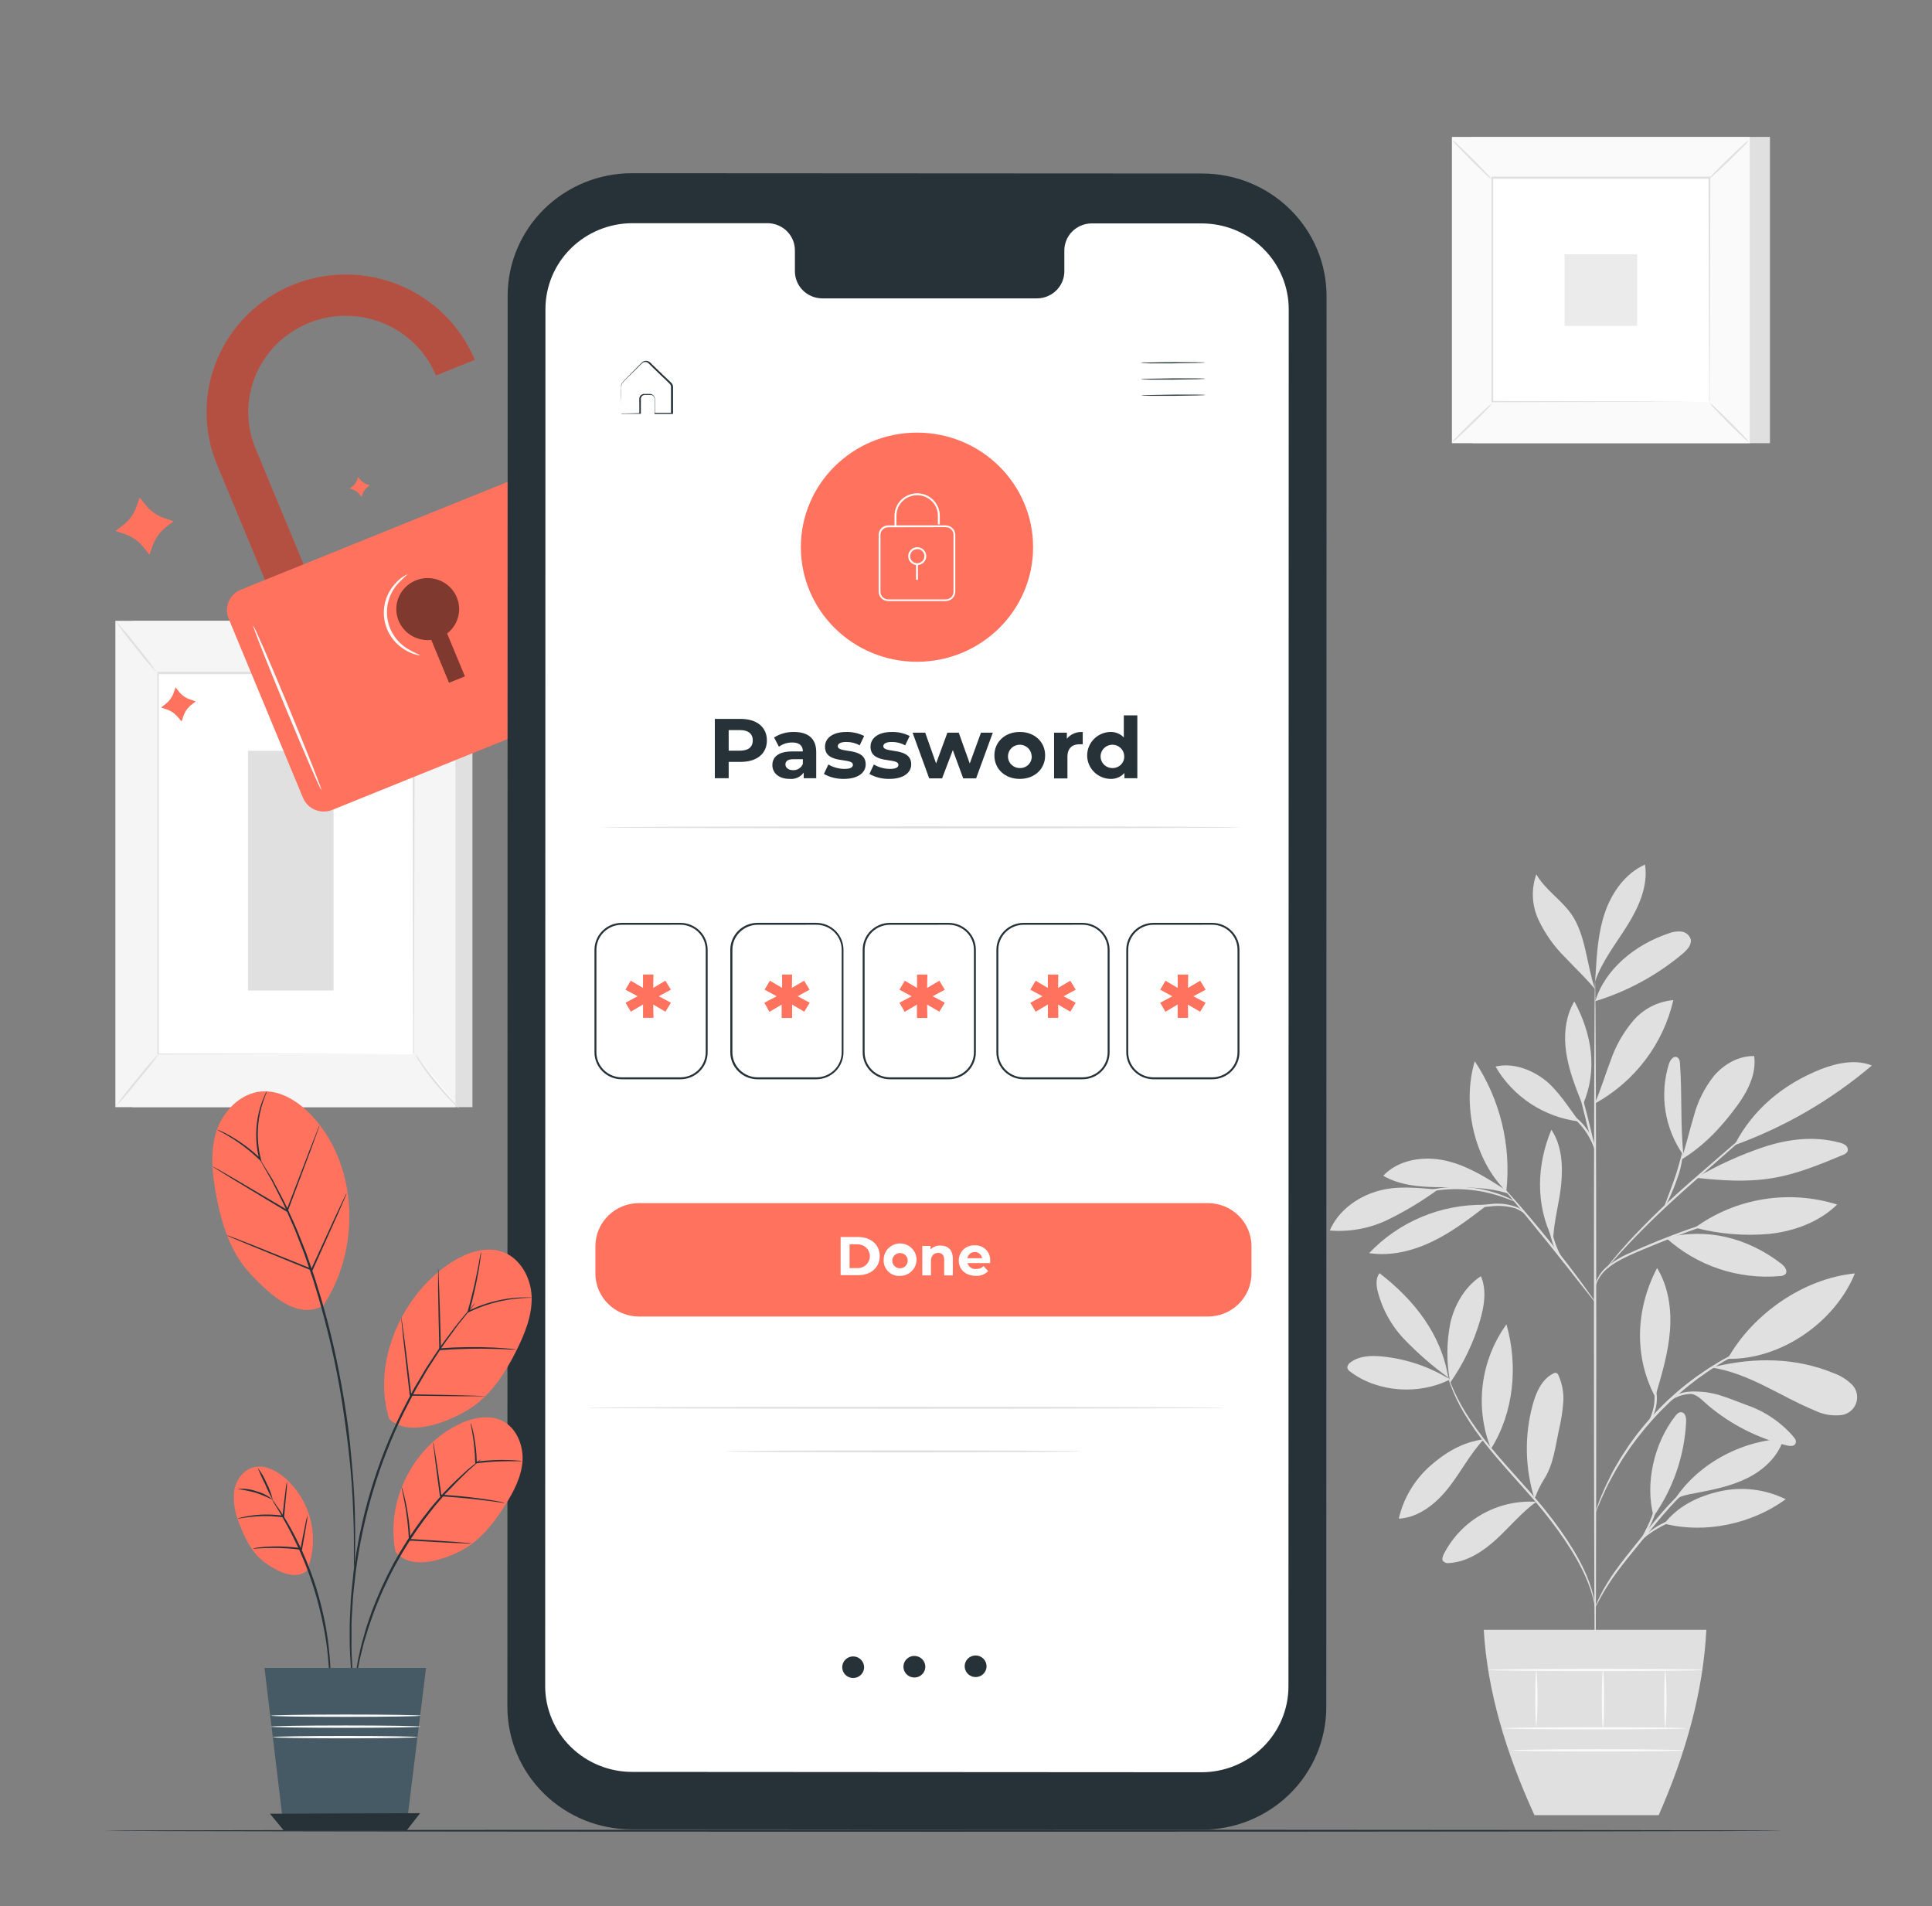 <svg width="298" height="294" viewBox="0 0 298 294" fill="none" xmlns="http://www.w3.org/2000/svg">
<rect x="0" y="0" width="298" height="294" fill="#808080" stroke="none"/>
<path d="M223.649 212.732C220.501 210.788 216.943 209.581 213.249 209.204C211.55 209.028 209.673 209.081 208.326 210.092C208.17 210.183 208.041 210.313 207.952 210.469C207.863 210.625 207.817 210.801 207.819 210.98C207.904 211.227 208.075 211.435 208.302 211.568C212.534 214.755 218.935 215.155 223.649 212.744" fill="#E0E0E0"/>
<path d="M223.381 212.444C220.972 210.699 218.724 208.747 216.664 206.611C214.594 204.463 213.14 201.811 212.45 198.926C212.271 198.056 212.218 197.051 212.784 196.357C218.148 200.473 222.32 205.818 223.381 212.444Z" fill="#E0E0E0"/>
<path d="M223.589 212.697C223.097 209.813 223.139 206.864 223.715 203.995C224.388 201.155 225.956 198.432 228.417 196.815C229.341 198.95 228.941 201.408 228.292 203.636C227.282 207.089 225.708 210.356 223.631 213.309" fill="#E0E0E0"/>
<path d="M228.864 221.976C225.681 222.358 222.904 224.01 220.52 226.139C218.13 228.287 216.465 231.107 215.752 234.218C218.881 234.03 221.533 231.866 223.452 229.414C225.371 226.962 226.706 224.304 228.816 222.023" fill="#E0E0E0"/>
<path d="M229.978 223.44C228.727 220.297 228.289 216.895 228.705 213.543C229.122 210.191 230.379 206.994 232.362 204.242C234.18 210.616 233.513 217.807 229.978 223.44Z" fill="#E0E0E0"/>
<path d="M236.916 231.607C234.005 231.432 231.106 232.104 228.578 233.539C226.05 234.974 224.005 237.109 222.695 239.681C222.517 240.027 222.362 240.468 222.6 240.78C222.722 240.899 222.872 240.986 223.036 241.034C223.2 241.082 223.374 241.09 223.542 241.056C226.343 240.874 228.828 239.216 230.878 237.317C232.929 235.418 234.717 233.236 236.981 231.596" fill="#E0E0E0"/>
<path d="M236.695 231.16C235.203 226.417 235.112 221.353 236.433 216.56C236.952 214.685 237.828 212.703 239.586 211.827C239.657 211.78 239.737 211.749 239.821 211.733C239.905 211.718 239.991 211.72 240.075 211.739C240.217 211.815 240.325 211.941 240.379 212.092C240.971 213.406 241.227 214.843 241.124 216.278C241.017 217.707 240.794 219.124 240.456 220.518C239.902 223.111 239.604 225.892 238.168 228.126C237.827 228.666 237.52 229.225 237.25 229.802C236.976 230.39 236.976 230.566 236.725 231.019" fill="#E0E0E0"/>
<path d="M255.052 233.859C253.693 228.755 255.136 222.57 258.396 218.383C258.64 218.077 258.956 217.742 259.349 217.795C259.945 217.848 260.106 218.636 260.076 219.23C259.832 224.48 258.091 229.555 255.052 233.871" fill="#E0E0E0"/>
<path d="M256.709 234.977C262.997 236.588 270.203 235.024 275.435 231.219C272.304 229.665 268.723 229.231 265.303 229.99C261.918 230.755 258.825 232.254 256.715 234.977" fill="#E0E0E0"/>
<path d="M258.104 231.578C261.626 225.916 268.373 222.217 275.096 221.882C274.321 224.581 272.074 226.68 269.541 227.944C267.008 229.208 264.177 229.767 261.382 230.296C260.297 230.502 258.807 230.731 258.104 231.572" fill="#E0E0E0"/>
<path d="M255.404 215.085C256.357 211.862 257.317 208.616 257.579 205.265C257.841 201.913 257.353 198.426 255.595 195.557C252.305 201.831 251.971 209.169 255.302 215.426" fill="#E0E0E0"/>
<path d="M266.472 209.563C270.322 202.672 278.165 197.162 286.104 196.392C283.04 203.912 274.69 209.728 266.472 209.563Z" fill="#E0E0E0"/>
<path d="M264.058 210.916C269.791 211.78 274.678 215.39 280.037 217.583C281.16 218.117 282.405 218.353 283.648 218.266C284.228 218.263 284.793 218.084 285.267 217.753C285.74 217.422 286.099 216.956 286.294 216.417C286.489 215.878 286.512 215.293 286.358 214.741C286.205 214.189 285.883 213.697 285.436 213.332C284.678 212.64 283.786 212.106 282.814 211.762C276.973 209.363 270.715 209.304 264.564 210.757" fill="#E0E0E0"/>
<path d="M260.738 214.885C262.037 215.249 262.478 215.914 263.509 216.778C267.015 219.719 271.162 221.822 275.626 222.922C276.085 223.034 276.693 223.081 276.925 222.664C277.158 222.246 276.872 221.87 276.61 221.547C274.662 219.295 272.136 217.603 269.297 216.649C266.495 215.62 264.076 214.385 260.738 214.649" fill="#E0E0E0"/>
<path d="M256.989 190.918C259.344 193.051 262.124 194.676 265.151 195.689C268.179 196.701 271.387 197.079 274.571 196.798C274.866 196.8 275.152 196.698 275.376 196.51C275.817 196.039 275.286 195.304 274.78 194.91C269.613 190.929 263.349 189.283 257.001 190.894" fill="#E0E0E0"/>
<path d="M261.429 189.336C264.543 187.077 268.154 185.576 271.968 184.956C275.782 184.336 279.69 184.614 283.374 185.767C280.609 188.454 276.776 189.883 272.914 190.294C269.059 190.641 265.171 190.316 261.429 189.336Z" fill="#E0E0E0"/>
<path d="M259.665 178.299C259.159 173.207 259.487 169.191 259.129 164.075C259.129 163.67 259.016 163.176 258.628 163.029C258.086 162.823 257.639 163.482 257.436 164.023C256.692 166.391 256.505 168.896 256.89 171.347C257.275 173.798 258.222 176.129 259.659 178.164" fill="#E0E0E0"/>
<path d="M259.296 178.864C262.794 176.729 265.417 173.942 267.842 170.667C269.529 168.391 270.954 165.657 270.572 162.864C268.188 162.817 265.947 164.105 264.404 165.881C262.933 167.725 261.863 169.849 261.263 172.119C260.577 174.36 260.1 176.665 259.296 178.864Z" fill="#E0E0E0"/>
<path d="M267.693 176.559C275.388 173.75 282.511 169.606 288.726 164.322C286.217 163.329 283.362 163.923 280.823 164.91C275.09 167.198 270.399 171.055 267.586 176.494" fill="#E0E0E0"/>
<path d="M261.644 181.645C265.53 182.068 269.469 182.339 273.326 181.704C277.182 181.069 280.692 179.599 284.226 178.129C284.536 178.042 284.801 177.845 284.971 177.576C285.026 177.413 285.029 177.238 284.982 177.074C284.934 176.909 284.837 176.762 284.703 176.653C284.431 176.441 284.113 176.295 283.773 176.224C279.929 175.165 275.775 175.636 271.991 176.917C268.385 178.127 264.918 179.703 261.644 181.621" fill="#E0E0E0"/>
<path d="M239.485 191.1C236.838 185.808 237.005 179.663 239.294 174.23C240.909 176.647 241.082 179.734 240.808 182.615C240.534 185.496 239.616 188.466 239.568 191.359" fill="#E0E0E0"/>
<path d="M228.9 185.808C225.583 185.765 222.295 186.406 219.244 187.689C216.193 188.972 213.446 190.868 211.181 193.258C214.483 193.769 217.88 192.929 220.884 191.494C223.887 190.059 226.557 188.019 229.198 186.002" fill="#E0E0E0"/>
<path d="M221.789 183.456C218.553 183.197 215.436 182.797 212.325 183.738C209.214 184.679 206.365 186.813 205.113 189.771C208.156 190.022 211.212 189.466 213.964 188.16C216.709 186.824 219.328 185.25 221.789 183.456Z" fill="#E0E0E0"/>
<path d="M232.321 183.585C229.412 181.704 226.42 179.787 223.035 179.011C219.65 178.234 215.716 178.805 213.35 181.327C216.098 182.915 219.423 183.091 222.606 183.091C225.789 183.091 229.686 183.056 232.684 184.103" fill="#E0E0E0"/>
<path d="M232.339 183.738C227.362 178.917 225.479 170.255 227.475 163.664C231.406 169.597 233.125 176.693 232.339 183.738Z" fill="#E0E0E0"/>
<path d="M246.023 170.079C246.959 167.927 247.62 165.663 248.46 163.476C249.229 161.252 250.409 159.188 251.941 157.39C253.495 155.581 255.709 154.449 258.104 154.238C257.339 157.56 255.88 160.687 253.82 163.421C251.761 166.155 249.146 168.434 246.142 170.114" fill="#E0E0E0"/>
<path d="M243.549 172.925C241.976 170.814 240.188 167.95 238.09 166.404C235.992 164.858 233.245 163.881 230.676 164.487C232.007 166.788 233.864 168.751 236.099 170.221C238.333 171.691 240.884 172.627 243.549 172.954" fill="#E0E0E0"/>
<path d="M244.044 170.255C243.025 167.703 242 165.122 241.589 162.411C241.177 159.701 241.428 156.802 242.834 154.432C245.564 159.53 246.44 165.016 244.181 170.308" fill="#E0E0E0"/>
<path d="M246.047 154.432C247.596 149.381 252.281 145.665 257.341 143.96C257.969 143.706 258.65 143.605 259.326 143.666C259.658 143.701 259.972 143.831 260.23 144.04C260.489 144.249 260.68 144.528 260.78 144.842C260.965 145.7 260.249 146.471 259.588 147.041C255.634 150.377 251.032 152.884 246.065 154.409" fill="#E0E0E0"/>
<path d="M246.106 150.305C246.303 147.047 246.506 143.742 247.578 140.661C248.651 137.58 250.725 134.681 253.735 133.329C254.242 136.616 252.776 139.891 250.999 142.737C249.223 145.583 247.09 148.241 246.023 151.392" fill="#E0E0E0"/>
<path d="M246.023 152.545C244.741 148.864 244.61 144.189 242.375 140.985C240.814 138.744 238.317 137.216 236.97 134.84C236.158 137.118 236.271 139.617 237.285 141.814C238.303 143.985 239.701 145.961 241.416 147.653C243.073 149.417 244.485 150.704 246.023 152.545Z" fill="#E0E0E0"/>
<path d="M246.047 260.931C245.951 260.931 245.862 236.382 245.856 206.1C245.85 175.818 245.921 151.263 246.023 151.263C246.124 151.263 246.208 175.812 246.214 206.1C246.219 236.388 246.148 260.931 246.047 260.931Z" fill="#E0E0E0"/>
<path d="M267.795 187.384C267.495 187.528 267.181 187.644 266.859 187.731L264.284 188.589C262.115 189.318 259.129 190.353 255.893 191.688C252.656 193.023 249.664 194.146 247.942 195.616C247.256 196.18 246.709 196.892 246.345 197.697C246.1 198.285 246.059 198.626 246.023 198.62C246.008 198.537 246.008 198.451 246.023 198.368C246.06 198.124 246.12 197.884 246.202 197.65C246.53 196.794 247.066 196.031 247.763 195.428C248.804 194.561 249.966 193.849 251.214 193.311C252.591 192.676 254.122 192.017 255.744 191.359C258.992 190.042 261.996 189.007 264.195 188.354C265.291 188.013 266.185 187.766 266.805 187.601C267.128 187.501 267.459 187.428 267.795 187.384Z" fill="#E0E0E0"/>
<path d="M274.923 170.114C274.846 170.216 274.758 170.308 274.661 170.391L273.862 171.108L270.882 173.783L260.959 182.515C257.085 185.92 253.741 189.165 251.423 191.617C250.266 192.835 249.348 193.852 248.723 194.557L248.002 195.369C247.923 195.469 247.833 195.56 247.733 195.639C247.792 195.526 247.864 195.419 247.948 195.322C248.097 195.128 248.317 194.834 248.615 194.469C249.211 193.734 250.099 192.705 251.238 191.447C254.233 188.229 257.398 185.169 260.72 182.28C264.606 178.887 268.146 175.841 270.715 173.642C271.973 172.572 273.01 171.696 273.773 171.055C274.112 170.773 274.369 170.549 274.613 170.361C274.704 170.265 274.808 170.182 274.923 170.114Z" fill="#E0E0E0"/>
<path d="M256.781 185.973C256.679 185.931 257.484 184.085 258.294 181.757C259.105 179.428 259.486 177.458 259.594 177.476C259.515 178.979 259.201 180.46 258.664 181.868C258.322 182.869 257.924 183.851 257.472 184.808C257.299 185.227 257.066 185.619 256.781 185.973Z" fill="#E0E0E0"/>
<path d="M246.07 200.837C245.849 200.628 245.649 200.398 245.474 200.149L243.943 198.221C242.661 196.58 240.885 194.316 238.895 191.847C236.904 189.377 235.074 187.143 233.751 185.543L232.184 183.638C231.979 183.415 231.8 183.17 231.647 182.909C231.883 183.099 232.098 183.312 232.291 183.544C232.69 183.973 233.256 184.603 233.942 185.385C235.319 186.949 237.184 189.148 239.175 191.623C241.165 194.099 242.912 196.392 244.145 198.091C244.741 198.932 245.254 199.614 245.588 200.096C245.773 200.327 245.935 200.575 246.07 200.837Z" fill="#E0E0E0"/>
<path d="M241.303 194.798C240.342 193.746 239.657 192.479 239.306 191.106C238.93 189.902 238.776 188.641 238.853 187.384H239.008C238.936 187.666 238.889 187.813 238.859 187.813C238.829 187.813 238.859 187.648 238.859 187.354H239.02C239.094 188.581 239.308 189.796 239.658 190.976C240.295 193.199 241.38 194.734 241.303 194.798Z" fill="#E0E0E0"/>
<path d="M235.146 187.154C234.715 186.833 234.247 186.565 233.751 186.355C232.495 185.99 231.176 185.888 229.877 186.055C228.563 186.156 227.26 186.363 225.979 186.672C225.454 186.834 224.918 186.962 224.376 187.055C224.852 186.772 225.368 186.562 225.908 186.431C227.191 186.042 228.515 185.796 229.853 185.696C231.2 185.521 232.57 185.668 233.847 186.125C234.387 186.31 234.846 186.674 235.146 187.154Z" fill="#E0E0E0"/>
<path d="M233.686 185.302C233.686 185.361 232.875 184.985 231.552 184.538C228.09 183.37 224.384 183.091 220.782 183.726C219.405 183.967 218.571 184.226 218.553 184.167C218.728 184.058 218.919 183.977 219.119 183.926C219.647 183.747 220.184 183.598 220.729 183.479C224.368 182.697 228.159 182.983 231.635 184.303C232.158 184.497 232.668 184.725 233.161 184.985C233.35 185.066 233.526 185.173 233.686 185.302Z" fill="#E0E0E0"/>
<path d="M246.023 177.476C245.391 175.73 244.871 173.947 244.467 172.137C243.698 169.162 243.156 166.727 243.275 166.704C243.394 166.68 244.068 169.056 244.831 172.049C245.594 175.042 246.148 177.452 246.023 177.476Z" fill="#E0E0E0"/>
<path d="M246.148 177.476C246.041 177.511 245.588 175.912 244.42 174.277C243.689 173.309 242.833 172.44 241.875 171.69C242.238 171.778 242.575 171.95 242.858 172.19C243.58 172.709 244.206 173.345 244.712 174.071C245.482 175.064 245.978 176.237 246.148 177.476Z" fill="#E0E0E0"/>
<path d="M246.047 247.842C246.011 247.842 245.933 247.254 245.653 246.213C245.244 244.745 244.687 243.321 243.99 241.962C242.274 238.493 239.145 234.1 235.17 229.696C233.197 227.474 231.29 225.38 229.663 223.375C228.209 221.611 226.894 219.739 225.729 217.778C224.947 216.451 224.283 215.06 223.744 213.62C223.56 213.109 223.428 212.709 223.351 212.444C223.303 212.307 223.269 212.165 223.25 212.021C223.285 212.021 223.464 212.58 223.875 213.585C224.462 214.993 225.155 216.355 225.95 217.66C227.138 219.593 228.466 221.438 229.925 223.181C231.552 225.169 233.465 227.25 235.438 229.473C239.425 233.889 242.548 238.34 244.223 241.862C244.901 243.245 245.427 244.696 245.79 246.19C245.889 246.596 245.963 247.009 246.011 247.424C246.038 247.562 246.05 247.702 246.047 247.842Z" fill="#E0E0E0"/>
<path d="M265.703 225.945C265.372 226.162 265.028 226.358 264.672 226.533C263.738 227.057 262.844 227.647 261.996 228.297C260.747 229.259 259.575 230.314 258.491 231.454C257.257 232.742 255.988 234.23 254.695 235.829C252.108 239.034 249.688 241.868 248.234 244.132C247.501 245.255 246.965 246.201 246.613 246.86C246.451 247.215 246.261 247.557 246.047 247.883C246.063 247.767 246.098 247.654 246.148 247.548C246.225 247.366 246.333 247.095 246.494 246.754C246.947 245.79 247.459 244.853 248.025 243.949C249.438 241.633 251.84 238.757 254.421 235.559C255.72 233.959 257.001 232.466 258.259 231.184C259.358 230.041 260.555 228.992 261.835 228.05C262.715 227.416 263.648 226.857 264.624 226.38C264.964 226.215 265.22 226.109 265.429 226.033C265.515 225.99 265.607 225.96 265.703 225.945Z" fill="#E0E0E0"/>
<path d="M266.084 233.048C265.368 233.206 264.641 233.31 263.909 233.359C262.161 233.538 260.433 233.874 258.747 234.365C257.08 234.899 255.516 235.708 254.122 236.758C253.056 237.57 252.555 238.24 252.501 238.205C252.583 238.024 252.694 237.857 252.829 237.711C253.167 237.293 253.547 236.908 253.962 236.564C255.348 235.425 256.945 234.562 258.664 234.024C260.372 233.518 262.134 233.211 263.915 233.107C264.634 233.021 265.361 233.001 266.084 233.048Z" fill="#E0E0E0"/>
<path d="M253.139 237.422C253.026 237.358 254.009 235.882 254.766 233.894C255.523 231.907 255.648 230.125 255.779 230.149C255.832 230.54 255.82 230.937 255.744 231.325C255.628 232.246 255.408 233.151 255.088 234.024C254.758 234.897 254.335 235.733 253.824 236.517C253.647 236.853 253.415 237.159 253.139 237.422Z" fill="#E0E0E0"/>
<path d="M272.062 206.87C271.956 206.947 271.84 207.008 271.716 207.052L270.691 207.511C270.244 207.705 269.702 207.946 269.088 208.264C268.474 208.581 267.753 208.899 267.008 209.34L265.816 210.004C265.405 210.239 264.993 210.516 264.564 210.786C263.688 211.31 262.812 211.962 261.87 212.615C259.882 214.099 258.007 215.726 256.262 217.484C254.533 219.267 252.94 221.173 251.494 223.187C250.856 224.134 250.237 225.016 249.736 225.898C249.48 226.339 249.211 226.745 248.991 227.162L248.353 228.338C247.93 229.091 247.626 229.808 247.334 230.425C247.042 231.043 246.804 231.601 246.631 232.031C246.458 232.46 246.315 232.789 246.202 233.06C246.156 233.181 246.098 233.297 246.029 233.407C246.047 233.279 246.081 233.155 246.13 233.036C246.225 232.754 246.351 232.407 246.5 231.984C246.688 231.426 246.905 230.879 247.149 230.343C247.429 229.72 247.715 228.991 248.127 228.226L248.723 227.015C248.937 226.592 249.199 226.174 249.456 225.733C249.944 224.839 250.564 223.94 251.196 222.981C254.035 218.874 257.562 215.273 261.626 212.333C262.58 211.68 263.468 211.039 264.356 210.522C264.797 210.257 265.208 209.981 265.625 209.751L266.817 209.105C267.574 208.669 268.301 208.364 268.933 208.064C269.565 207.764 270.125 207.54 270.566 207.37L271.621 206.97C271.763 206.917 271.911 206.883 272.062 206.87Z" fill="#E0E0E0"/>
<path d="M256.512 217.154C256.656 216.657 256.954 216.217 257.365 215.896C258.327 215.088 259.546 214.637 260.81 214.62C262.054 214.617 263.287 214.855 264.439 215.32C264.926 215.472 265.388 215.693 265.81 215.978C265.314 215.88 264.828 215.74 264.356 215.561C263.219 215.171 262.025 214.972 260.822 214.973C259.631 214.999 258.479 215.396 257.532 216.108C257.167 216.432 256.826 216.782 256.512 217.154Z" fill="#E0E0E0"/>
<path d="M254.188 219.518C254.087 219.465 254.963 218.195 255.165 216.378C255.368 214.561 254.838 213.132 254.945 213.103C255.052 213.073 255.183 213.42 255.35 214.014C255.558 214.798 255.616 215.614 255.523 216.419C255.431 217.224 255.184 218.004 254.796 218.718C254.492 219.265 254.224 219.541 254.188 219.518Z" fill="#E0E0E0"/>
<path d="M228.864 251.364C229.4 260.743 232.267 270.286 236.678 279.935H255.845C260.047 270.386 262.717 260.854 263.194 251.364H228.864Z" fill="#E0E0E0"/>
<path d="M260.077 266.546C260.077 266.646 253.765 266.723 245.981 266.723C238.197 266.723 231.886 266.646 231.886 266.546C231.886 266.446 238.197 266.37 245.981 266.37C253.765 266.37 260.077 266.446 260.077 266.546Z" fill="#FAFAFA"/>
<path d="M259.653 269.945C259.653 270.045 253.735 270.121 246.434 270.121C239.133 270.121 233.221 270.045 233.221 269.945C233.221 269.845 239.139 269.769 246.434 269.769C253.729 269.769 259.653 269.845 259.653 269.945Z" fill="#FAFAFA"/>
<path d="M236.982 257.544C237.22 260.444 237.22 263.358 236.982 266.258C236.88 266.258 236.797 264.312 236.797 261.901C236.797 259.49 236.88 257.544 236.982 257.544Z" fill="#FAFAFA"/>
<path d="M247.251 257.544C247.352 257.544 247.429 259.567 247.429 262.06C247.429 264.553 247.352 266.57 247.251 266.57C247.149 266.57 247.072 264.547 247.072 262.06C247.072 259.573 247.149 257.544 247.251 257.544Z" fill="#FAFAFA"/>
<path d="M256.876 257.444C257.114 260.509 257.114 263.587 256.876 266.652C256.775 266.652 256.697 264.588 256.697 262.048C256.697 259.508 256.793 257.444 256.876 257.444Z" fill="#FAFAFA"/>
<path d="M262.58 257.544C262.58 257.644 255.177 257.726 246.047 257.726C236.916 257.726 229.514 257.644 229.514 257.544C229.514 257.444 236.91 257.368 246.047 257.368C255.183 257.368 262.58 257.426 262.58 257.544Z" fill="#FAFAFA"/>
<path d="M273.004 21.115H227.076V68.349H273.004V21.115Z" fill="#E0E0E0"/>
<path d="M269.893 21.115H223.965V68.349H269.893V21.115Z" fill="#FAFAFA"/>
<path d="M269.91 68.367H223.953V21.103H269.91V68.367ZM223.977 68.367H269.869V21.127H223.977V68.367Z" fill="#E0E0E0"/>
<path d="M263.724 27.465H230.139V61.999H263.724V27.465Z" fill="white"/>
<path d="M230.139 62.234C229.899 62.578 229.621 62.896 229.311 63.181C228.775 63.769 228.018 64.498 227.177 65.315C226.337 66.132 225.556 66.867 224.984 67.391C224.694 67.693 224.368 67.96 224.013 68.184C224.247 67.837 224.523 67.519 224.835 67.238C225.371 66.679 226.128 65.921 226.975 65.097C227.821 64.274 228.602 63.545 229.174 63.022C229.461 62.72 229.785 62.456 230.139 62.234Z" fill="#E0E0E0"/>
<path d="M263.718 62.146C264.071 62.38 264.396 62.654 264.684 62.963C265.25 63.492 266.019 64.239 266.847 65.068C267.676 65.897 268.421 66.667 268.951 67.232C269.258 67.518 269.528 67.84 269.756 68.19C269.404 67.959 269.081 67.687 268.796 67.379C268.23 66.85 267.461 66.103 266.627 65.268C265.792 64.433 265.053 63.663 264.523 63.098C264.217 62.813 263.947 62.493 263.718 62.146Z" fill="#E0E0E0"/>
<path d="M263.629 27.559C263.866 27.211 264.144 26.891 264.457 26.607C264.994 26.019 265.744 25.29 266.591 24.473C267.437 23.655 268.2 22.932 268.796 22.403C269.085 22.098 269.411 21.829 269.767 21.603C269.533 21.95 269.257 22.268 268.945 22.55C268.409 23.108 267.652 23.867 266.805 24.69C265.959 25.513 265.178 26.242 264.606 26.766C264.312 27.066 263.984 27.332 263.629 27.559Z" fill="#E0E0E0"/>
<path d="M230.056 27.636C229.701 27.404 229.376 27.13 229.09 26.819C228.524 26.289 227.755 25.549 226.927 24.714C226.099 23.879 225.354 23.114 224.823 22.55C224.516 22.264 224.246 21.942 224.018 21.591C224.371 21.822 224.693 22.095 224.978 22.403C225.544 22.932 226.313 23.679 227.147 24.514C227.982 25.349 228.721 26.119 229.251 26.683C229.555 26.97 229.825 27.289 230.056 27.636Z" fill="#E0E0E0"/>
<path d="M263.629 61.999C263.629 61.999 263.629 61.94 263.629 61.834C263.629 61.728 263.629 61.558 263.629 61.352C263.629 60.917 263.629 60.294 263.629 59.488C263.629 57.853 263.629 55.472 263.593 52.432C263.593 46.381 263.557 37.767 263.527 27.448L263.658 27.577H230.175L230.324 27.43C230.324 40.107 230.324 51.967 230.324 61.963L230.199 61.84L254.45 61.905L261.257 61.94H263.045H263.67C263.621 61.945 263.571 61.945 263.521 61.94H263.068H261.28L254.498 61.975L230.169 62.04H230.044V61.91C230.044 51.914 230.044 40.054 230.044 27.377V27.23H230.199H263.682H263.813V27.36C263.784 37.708 263.76 46.358 263.748 52.426C263.748 55.437 263.718 57.806 263.712 59.435C263.712 60.235 263.712 60.846 263.712 61.275C263.712 61.475 263.712 61.628 263.712 61.74C263.694 61.829 263.666 61.916 263.629 61.999Z" fill="#E0E0E0"/>
<path d="M252.531 39.208H241.326V50.262H252.531V39.208Z" fill="#EBEBEB"/>
<path d="M72.873 95.744H20.425V170.749H72.873V95.744Z" fill="#E0E0E0"/>
<path d="M70.244 95.744H17.796V170.749H70.244V95.744Z" fill="#F5F5F5"/>
<path d="M63.73 103.864H24.317V162.617H63.73V103.864Z" fill="white"/>
<path d="M63.73 162.623C63.73 162.623 63.73 162.523 63.73 162.335C63.73 162.147 63.73 161.865 63.73 161.5C63.73 160.765 63.73 159.683 63.73 158.278C63.73 155.461 63.73 151.357 63.694 146.177C63.694 135.816 63.659 121.146 63.629 103.841L63.76 103.97H24.352L24.496 103.829C24.496 125.997 24.496 146.43 24.496 162.588L24.382 162.476L53.074 162.535H61.001H63.081C63.551 162.535 63.796 162.535 63.796 162.535H63.105H61.042L53.139 162.564L24.382 162.623H24.269V162.511C24.269 146.353 24.269 125.92 24.269 103.753V103.611H24.418H63.826H63.957V103.741C63.957 121.057 63.909 135.757 63.891 146.136C63.891 151.31 63.891 155.402 63.861 158.213C63.861 159.601 63.861 160.677 63.861 161.406C63.861 161.765 63.861 162.035 63.861 162.229C63.861 162.423 63.73 162.623 63.73 162.623Z" fill="#E0E0E0"/>
<path d="M70.394 95.744C70.128 96.219 69.817 96.668 69.464 97.085C68.868 97.884 67.986 98.978 67.002 100.16C66.019 101.342 65.089 102.394 64.41 103.135C64.061 103.561 63.674 103.954 63.254 104.311C63.548 103.852 63.883 103.419 64.255 103.018L66.782 99.995L69.303 96.973C69.633 96.535 69.998 96.124 70.394 95.744Z" fill="#E0E0E0"/>
<path d="M63.933 162.435C65.892 165.51 68.199 168.354 70.811 170.914L63.933 162.435Z" fill="white"/>
<path d="M70.811 170.914C70.376 170.598 69.976 170.237 69.619 169.838C67.789 168.003 66.155 165.988 64.743 163.823C64.432 163.387 64.164 162.922 63.945 162.435C64.299 162.835 64.622 163.262 64.91 163.711C65.506 164.511 66.305 165.604 67.253 166.78C68.2 167.956 69.106 168.974 69.768 169.72C70.142 170.095 70.491 170.493 70.811 170.914Z" fill="#E0E0E0"/>
<path d="M17.791 170.685L24.663 162.323L17.791 170.685Z" fill="white"/>
<path d="M24.663 162.323C23.627 163.8 22.517 165.225 21.337 166.592C20.23 168.026 19.047 169.4 17.791 170.708C18.825 169.219 19.935 167.782 21.116 166.404C22.226 164.984 23.409 163.622 24.663 162.323Z" fill="#E0E0E0"/>
<path d="M17.796 95.744C18.982 96.993 20.097 98.306 21.134 99.678C22.247 100.992 23.285 102.366 24.245 103.794C23.061 102.543 21.947 101.23 20.908 99.86C19.797 98.544 18.759 97.17 17.796 95.744Z" fill="#E0E0E0"/>
<path d="M51.447 115.795H38.251V152.762H51.447V115.795Z" fill="#E0E0E0"/>
<path d="M45.207 43.9C39.931 46.038 35.73 50.153 33.526 55.343C31.321 60.533 31.293 66.373 33.447 71.583L46.804 103.747L52.764 101.33L39.413 69.16C37.902 65.519 37.919 61.435 39.461 57.806C41.002 54.177 43.941 51.3 47.632 49.809C51.323 48.319 55.463 48.335 59.142 49.856C62.82 51.377 65.736 54.277 67.247 57.918L73.237 55.495C71.07 50.297 66.904 46.157 61.65 43.984C56.396 41.81 50.483 41.78 45.207 43.9Z" fill="#FF725E"/>
<g opacity="0.3">
<path d="M45.207 43.9C39.931 46.038 35.73 50.153 33.526 55.343C31.321 60.533 31.293 66.373 33.447 71.583L46.804 103.747L52.764 101.33L39.413 69.16C37.902 65.519 37.919 61.435 39.461 57.806C41.002 54.177 43.941 51.3 47.632 49.809C51.323 48.319 55.463 48.335 59.142 49.856C62.82 51.377 65.736 54.277 67.247 57.918L73.237 55.495C71.07 50.297 66.904 46.157 61.65 43.984C56.396 41.81 50.483 41.78 45.207 43.9Z" fill="black"/>
</g>
<path d="M84.402 71.848L37.152 90.938C35.382 91.653 34.535 93.648 35.26 95.394L46.733 123.036C47.458 124.782 49.48 125.618 51.25 124.903L98.501 105.813C100.271 105.098 101.118 103.103 100.393 101.357L88.919 73.714C88.194 71.968 86.172 71.132 84.402 71.848Z" fill="#FF725E"/>
<g opacity="0.5">
<path d="M70.465 92.14C70.126 91.314 69.561 90.599 68.832 90.074C68.104 89.549 67.241 89.235 66.341 89.167C65.442 89.1 64.541 89.281 63.74 89.692C62.939 90.102 62.271 90.725 61.809 91.49C61.348 92.255 61.113 93.132 61.129 94.022C61.146 94.912 61.414 95.78 61.904 96.528C62.393 97.276 63.085 97.874 63.9 98.255C64.716 98.636 65.623 98.784 66.519 98.684L69.261 105.299L71.711 104.311L68.963 97.696C69.793 97.058 70.389 96.17 70.66 95.167C70.931 94.164 70.863 93.101 70.465 92.14Z" fill="black"/>
</g>
<path d="M49.563 121.822C49.438 121.875 46.989 116.248 44.092 109.262C41.196 102.277 38.937 96.573 39.062 96.52C39.187 96.467 41.637 102.094 44.533 109.086C47.43 116.077 49.683 121.775 49.563 121.822Z" fill="#FAFAFA"/>
<path d="M64.821 101.048C64.603 101.063 64.384 101.035 64.177 100.965C63.599 100.814 63.047 100.578 62.538 100.266C61.676 99.764 60.936 99.08 60.373 98.263C59.811 97.446 59.438 96.517 59.282 95.541C59.127 94.565 59.192 93.567 59.474 92.619C59.755 91.671 60.246 90.797 60.911 90.058C61.292 89.598 61.745 89.201 62.252 88.882C62.61 88.665 62.848 88.582 62.848 88.606C62.25 89.11 61.693 89.658 61.179 90.246C60.589 90.967 60.158 91.803 59.915 92.698C59.672 93.594 59.621 94.529 59.767 95.445C59.913 96.361 60.252 97.237 60.763 98.015C61.273 98.794 61.943 99.458 62.729 99.966C63.398 100.378 64.097 100.739 64.821 101.048Z" fill="#FAFAFA"/>
<path d="M26.784 106.845L27.076 106.01L27.631 106.704C28.076 107.251 28.672 107.659 29.347 107.88L30.193 108.168L29.49 108.715C28.939 109.158 28.526 109.745 28.298 110.409L28.012 111.261L27.416 110.573C26.966 110.028 26.369 109.621 25.694 109.397L24.853 109.109L25.55 108.562C26.12 108.119 26.549 107.523 26.784 106.845Z" fill="#FF725E"/>
<path d="M55.07 74.041L55.237 73.559L55.559 73.959C55.816 74.287 56.164 74.536 56.56 74.676L57.049 74.841L56.644 75.164C56.317 75.417 56.07 75.758 55.935 76.146L55.768 76.628L55.428 76.205C55.173 75.882 54.826 75.641 54.433 75.511L53.938 75.34L54.349 75.023C54.68 74.77 54.93 74.429 55.07 74.041Z" fill="#FF725E"/>
<path d="M21.057 78.127L21.545 76.722L22.481 77.898C23.227 78.828 24.228 79.527 25.366 79.909L26.784 80.391L25.592 81.314C24.649 82.051 23.94 83.039 23.548 84.16L23.059 85.56L22.13 84.384C21.384 83.452 20.383 82.752 19.245 82.367L17.826 81.885L19.018 80.968C19.958 80.231 20.665 79.246 21.057 78.127Z" fill="#FF725E"/>
<path d="M185.392 282.181L97.416 282.128C92.335 282.125 87.463 280.132 83.871 276.586C80.278 273.04 78.261 268.231 78.261 263.218L78.302 45.617C78.303 43.133 78.8 40.674 79.764 38.38C80.729 36.085 82.142 34.001 83.923 32.245C85.704 30.49 87.818 29.098 90.144 28.148C92.471 27.199 94.964 26.711 97.482 26.713L185.457 26.76C190.539 26.763 195.411 28.757 199.003 32.303C202.595 35.849 204.613 40.657 204.613 45.67L204.571 263.277C204.57 265.761 204.073 268.22 203.109 270.515C202.145 272.809 200.732 274.893 198.951 276.649C197.17 278.404 195.056 279.796 192.729 280.746C190.403 281.695 187.909 282.183 185.392 282.181Z" fill="#263238"/>
<path d="M185.356 34.457H168.31C167.754 34.468 167.206 34.588 166.696 34.809C166.187 35.03 165.727 35.347 165.342 35.744C164.957 36.14 164.655 36.608 164.454 37.12C164.253 37.631 164.156 38.177 164.168 38.726V41.748C164.192 42.856 163.769 43.928 162.993 44.728C162.216 45.529 161.149 45.992 160.026 46.017H126.781C126.222 46.008 125.671 45.89 125.158 45.67C124.646 45.45 124.182 45.132 123.795 44.735C123.407 44.338 123.103 43.869 122.899 43.355C122.696 42.842 122.597 42.294 122.609 41.742V38.696C122.622 38.147 122.525 37.601 122.323 37.089C122.122 36.577 121.82 36.109 121.436 35.712C121.051 35.315 120.591 34.997 120.081 34.776C119.572 34.554 119.023 34.434 118.467 34.422H97.565C94.01 34.42 90.599 35.809 88.081 38.285C85.563 40.761 84.142 44.121 84.131 47.628L84.09 260.025C84.09 263.536 85.503 266.904 88.019 269.387C90.534 271.87 93.947 273.266 97.506 273.267L185.308 273.32C187.072 273.322 188.818 272.98 190.447 272.315C192.077 271.651 193.557 270.675 194.805 269.446C196.052 268.216 197.041 266.755 197.715 265.148C198.39 263.541 198.737 261.818 198.736 260.078L198.778 47.687C198.775 44.177 197.359 40.812 194.842 38.331C192.326 35.85 188.914 34.457 185.356 34.457Z" fill="white"/>
<path d="M133.283 257.103C133.287 257.432 133.191 257.755 133.009 258.03C132.827 258.306 132.566 258.522 132.259 258.651C131.952 258.78 131.613 258.817 131.285 258.756C130.957 258.695 130.655 258.54 130.417 258.31C130.179 258.079 130.015 257.785 129.946 257.462C129.878 257.14 129.907 256.805 130.032 256.5C130.156 256.195 130.37 255.933 130.645 255.747C130.92 255.561 131.245 255.46 131.579 255.457C132.026 255.453 132.456 255.625 132.775 255.933C133.094 256.242 133.277 256.662 133.283 257.103Z" fill="#263238"/>
<path d="M142.724 257.027C142.728 257.356 142.632 257.679 142.449 257.955C142.267 258.23 142.005 258.446 141.698 258.575C141.391 258.704 141.052 258.74 140.724 258.679C140.396 258.618 140.094 258.462 139.855 258.231C139.617 258 139.454 257.705 139.386 257.383C139.318 257.06 139.349 256.725 139.474 256.42C139.599 256.114 139.814 255.853 140.09 255.668C140.366 255.483 140.692 255.383 141.025 255.38C141.472 255.377 141.901 255.549 142.22 255.857C142.538 256.166 142.719 256.586 142.724 257.027Z" fill="#263238"/>
<path d="M152.171 256.956C152.174 257.285 152.079 257.608 151.896 257.884C151.713 258.16 151.452 258.376 151.145 258.505C150.837 258.634 150.498 258.67 150.17 258.609C149.842 258.547 149.54 258.391 149.302 258.161C149.064 257.93 148.901 257.634 148.833 257.312C148.765 256.989 148.795 256.654 148.921 256.349C149.046 256.044 149.26 255.782 149.536 255.597C149.813 255.412 150.138 255.312 150.472 255.31C150.918 255.306 151.348 255.478 151.666 255.787C151.985 256.095 152.166 256.516 152.171 256.956Z" fill="#263238"/>
<path d="M185.88 55.907C185.88 55.954 183.657 56.013 180.922 56.036C178.186 56.06 175.969 56.036 175.969 55.984C175.969 55.931 178.204 55.86 180.922 55.86C183.64 55.86 185.875 55.86 185.88 55.907Z" fill="#263238"/>
<path d="M185.898 58.406C185.898 58.459 183.681 58.518 180.946 58.541C178.21 58.565 175.987 58.541 175.987 58.488C175.987 58.435 178.204 58.377 180.946 58.353C183.687 58.33 185.898 58.353 185.898 58.406Z" fill="#263238"/>
<path d="M185.952 60.905C185.952 60.958 183.729 61.017 180.993 61.04C178.258 61.064 176.04 61.04 176.04 60.987C176.04 60.934 178.258 60.882 180.993 60.858C183.729 60.835 185.916 60.858 185.952 60.905Z" fill="#263238"/>
<path d="M95.747 63.763H95.95H96.546L98.668 63.716L98.614 63.769C98.614 63.31 98.614 62.804 98.614 62.258C98.599 61.968 98.599 61.677 98.614 61.387C98.645 61.221 98.73 61.07 98.856 60.955C98.981 60.841 99.141 60.77 99.311 60.752C99.651 60.752 99.955 60.752 100.325 60.752C100.517 60.781 100.692 60.877 100.818 61.023C100.944 61.168 101.012 61.354 101.01 61.546C101.01 62.252 101.01 62.992 101.01 63.757L100.921 63.669H103.591L103.501 63.757C103.501 62.699 103.501 61.599 103.501 60.476C103.501 60.2 103.501 59.888 103.501 59.641C103.497 59.52 103.46 59.402 103.394 59.3C103.311 59.197 103.219 59.1 103.12 59.012C102.727 58.63 102.339 58.247 101.928 57.877L100.801 56.783C100.623 56.601 100.438 56.425 100.259 56.248C100.08 56.072 99.925 55.884 99.699 55.842C99.597 55.818 99.491 55.816 99.388 55.836C99.285 55.856 99.188 55.899 99.103 55.96C98.942 56.095 98.769 56.283 98.608 56.442L97.649 57.395C97.053 57.983 96.421 58.571 95.962 59.112C95.829 59.423 95.784 59.765 95.831 60.099C95.831 60.429 95.831 60.735 95.831 61.029C95.831 61.617 95.831 62.099 95.831 62.522C95.831 62.945 95.831 63.228 95.831 63.48C95.831 63.733 95.831 63.822 95.831 63.822C95.831 63.822 95.831 63.716 95.831 63.504C95.831 63.292 95.831 62.916 95.831 62.563C95.831 62.21 95.831 61.634 95.801 61.058C95.801 60.758 95.801 60.47 95.801 60.111C95.801 59.941 95.801 59.77 95.801 59.594C95.8 59.402 95.852 59.213 95.95 59.047C96.445 58.459 97.035 57.924 97.643 57.283L98.59 56.325C98.763 56.16 98.906 55.989 99.103 55.819C99.212 55.739 99.337 55.684 99.47 55.659C99.603 55.633 99.741 55.638 99.872 55.672C100.12 55.76 100.339 55.915 100.503 56.119L101.052 56.648L102.184 57.742L103.376 58.877C103.486 58.972 103.586 59.079 103.674 59.194C103.758 59.325 103.805 59.475 103.811 59.629C103.811 59.911 103.811 60.217 103.811 60.47C103.811 61.593 103.811 62.693 103.811 63.751V63.839H103.716H101.046H100.962V63.751C100.962 62.987 100.962 62.252 100.962 61.546C100.965 61.391 100.911 61.239 100.81 61.12C100.71 61 100.569 60.92 100.414 60.893C100.104 60.893 99.741 60.893 99.443 60.893C99.3 60.904 99.165 60.961 99.057 61.054C98.95 61.147 98.876 61.273 98.847 61.411C98.847 61.681 98.847 61.999 98.847 62.252C98.847 62.798 98.847 63.304 98.847 63.769V63.822H98.793H96.641H95.956C95.884 63.81 95.814 63.79 95.747 63.763Z" fill="#263238"/>
<path d="M118.288 114.19C118.288 116.23 116.739 117.5 114.259 117.5H112.394V120.017H110.26V110.873H114.271C116.738 110.873 118.288 112.143 118.288 114.19ZM116.113 114.19C116.113 113.184 115.451 112.596 114.14 112.596H112.394V115.771H114.14C115.451 115.771 116.113 115.183 116.113 114.19Z" fill="#263238"/>
<path d="M125.899 116.007V120.017H123.968V119.141C123.729 119.481 123.401 119.752 123.02 119.925C122.638 120.097 122.216 120.166 121.799 120.123C120.13 120.123 119.134 119.211 119.134 117.994C119.134 116.777 120.022 115.889 122.192 115.889H123.837C123.837 115.013 123.306 114.507 122.192 114.507C121.455 114.501 120.736 114.73 120.142 115.16L119.397 113.737C120.313 113.157 121.384 112.86 122.472 112.884C124.641 112.896 125.899 113.878 125.899 116.007ZM123.837 117.8V117.083H122.418C121.453 117.083 121.149 117.43 121.149 117.9C121.149 118.37 121.584 118.776 122.311 118.776C122.638 118.797 122.963 118.714 123.238 118.538C123.513 118.362 123.723 118.103 123.837 117.8Z" fill="#263238"/>
<path d="M127.079 119.364L127.77 117.9C128.518 118.343 129.372 118.579 130.244 118.582C131.197 118.582 131.555 118.335 131.555 117.941C131.555 116.765 127.252 117.941 127.252 115.16C127.252 113.825 128.444 112.884 130.548 112.884C131.499 112.866 132.44 113.078 133.289 113.502L132.604 114.948C131.976 114.602 131.267 114.421 130.548 114.425C129.624 114.425 129.225 114.713 129.225 115.083C129.225 116.259 133.528 115.119 133.528 117.888C133.528 119.194 132.294 120.123 130.166 120.123C129.087 120.144 128.022 119.883 127.079 119.364Z" fill="#263238"/>
<path d="M134.1 119.364L134.785 117.9C135.535 118.342 136.391 118.578 137.265 118.582C138.218 118.582 138.576 118.335 138.576 117.941C138.576 116.765 134.273 117.941 134.273 115.16C134.273 113.825 135.465 112.884 137.569 112.884C138.52 112.867 139.461 113.079 140.31 113.502L139.619 114.948C138.994 114.6 138.287 114.42 137.569 114.425C136.639 114.425 136.246 114.713 136.246 115.083C136.246 116.259 140.549 115.119 140.549 117.888C140.549 119.194 139.315 120.123 137.187 120.123C136.108 120.145 135.042 119.883 134.1 119.364Z" fill="#263238"/>
<path d="M153.136 112.99L150.556 120.046H148.571L146.968 115.683L145.311 120.046H143.326L140.757 112.99H142.706L144.387 117.747L146.133 112.99H147.879L149.578 117.747L151.312 112.99H153.136Z" fill="#263238"/>
<path d="M153.381 116.506C153.381 114.39 155.032 112.884 157.296 112.884C159.561 112.884 161.206 114.39 161.206 116.506C161.206 118.623 159.561 120.123 157.296 120.123C155.032 120.123 153.381 118.623 153.381 116.506ZM159.114 116.506C159.085 116.158 158.954 115.825 158.737 115.549C158.519 115.273 158.225 115.066 157.89 114.952C157.555 114.838 157.193 114.823 156.85 114.909C156.506 114.995 156.195 115.177 155.955 115.434C155.715 115.691 155.556 116.012 155.498 116.357C155.439 116.701 155.484 117.055 155.626 117.376C155.768 117.696 156.002 117.968 156.299 118.159C156.595 118.351 156.942 118.453 157.296 118.453C157.551 118.461 157.805 118.415 158.041 118.318C158.277 118.221 158.489 118.076 158.663 117.891C158.837 117.707 158.968 117.488 159.049 117.249C159.13 117.01 159.158 116.757 159.132 116.506H159.114Z" fill="#263238"/>
<path d="M167.005 112.896V114.778C166.832 114.778 166.701 114.778 166.54 114.778C165.402 114.778 164.645 115.366 164.645 116.736V120.052H162.583V112.996H164.556V113.925C164.849 113.571 165.225 113.292 165.652 113.112C166.078 112.933 166.543 112.859 167.005 112.896Z" fill="#263238"/>
<path d="M175.427 110.327V120.017H173.436V119.211C173.16 119.52 172.816 119.762 172.431 119.92C172.046 120.078 171.629 120.147 171.213 120.123C170.266 120.085 169.37 119.687 168.713 119.013C168.056 118.338 167.689 117.439 167.689 116.503C167.689 115.568 168.056 114.669 168.713 113.994C169.37 113.32 170.266 112.922 171.213 112.884C171.609 112.865 172.005 112.931 172.372 113.079C172.74 113.226 173.07 113.451 173.341 113.737V110.327H175.427ZM173.4 116.506C173.371 116.157 173.239 115.823 173.02 115.547C172.801 115.27 172.505 115.063 172.169 114.95C171.832 114.837 171.469 114.824 171.125 114.912C170.781 115 170.47 115.185 170.231 115.445C169.992 115.705 169.836 116.028 169.781 116.375C169.726 116.722 169.775 117.077 169.921 117.396C170.068 117.716 170.306 117.986 170.607 118.174C170.907 118.361 171.257 118.458 171.612 118.453C171.863 118.454 172.112 118.403 172.342 118.303C172.572 118.203 172.778 118.057 172.947 117.873C173.115 117.69 173.243 117.473 173.321 117.238C173.399 117.002 173.426 116.753 173.4 116.506Z" fill="#263238"/>
<path d="M191.316 127.596C191.316 127.678 169.264 127.749 142.033 127.749C114.802 127.749 92.738 127.678 92.738 127.596C92.738 127.514 114.79 127.443 142.033 127.443C169.276 127.443 191.316 127.496 191.316 127.596Z" fill="#E0E0E0"/>
<path d="M189.021 217.107C189.021 217.195 166.969 217.26 139.732 217.26C112.495 217.26 90.443 217.195 90.443 217.107C90.443 217.019 112.495 216.954 139.732 216.954C166.969 216.954 189.021 217.025 189.021 217.107Z" fill="#E0E0E0"/>
<path d="M166.725 223.834C166.725 223.916 154.465 223.987 139.345 223.987C124.224 223.987 111.965 223.916 111.965 223.834C111.965 223.752 124.218 223.681 139.345 223.681C154.471 223.681 166.725 223.746 166.725 223.834Z" fill="#E0E0E0"/>
<path d="M101.618 153.644L103.483 154.638L102.643 156.026L100.76 154.926L100.796 156.972H99.186V154.909L97.297 156.026L96.492 154.644L98.34 153.644L96.469 152.627L97.291 151.245L99.18 152.357V150.299H100.79L100.754 152.357L102.637 151.245L103.478 152.627L101.618 153.644Z" fill="#FF725E"/>
<path d="M123.026 153.644L124.892 154.638L124.051 156.026L122.18 154.926V156.996H120.565V154.932L118.681 156.049L117.901 154.644L119.796 153.644L117.93 152.627L118.753 151.245L120.636 152.357V150.299H122.18L122.144 152.357L124.028 151.245L124.868 152.627L123.026 153.644Z" fill="#FF725E"/>
<path d="M143.862 153.644L145.728 154.638L144.888 156.026L143.004 154.926L143.04 156.996H141.431V154.932L139.541 156.049L138.737 154.644L140.608 153.65L138.737 152.633L139.559 151.251L141.449 152.363V150.305H143.04L143.004 152.363L144.888 151.251L145.728 152.633L143.862 153.644Z" fill="#FF725E"/>
<path d="M164.049 153.644L165.914 154.638L165.092 156.026L163.209 154.926L163.244 156.972H161.635V154.909L159.752 156.026L158.923 154.644L160.795 153.65L158.923 152.633L159.746 151.251L161.629 152.363V150.305H163.238L163.203 152.363L165.086 151.251L165.926 152.633L164.049 153.644Z" fill="#FF725E"/>
<path d="M184.075 153.644L185.952 154.644L185.112 156.032L183.228 154.932L183.258 156.978H181.649V154.914L179.766 156.032L178.955 154.644L180.82 153.65L178.955 152.633L179.777 151.251L181.661 152.363V150.305H183.27L183.24 152.363L185.124 151.251L185.964 152.633L184.075 153.644Z" fill="#FF725E"/>
<path d="M104.938 166.451H95.908C94.791 166.45 93.72 166.011 92.93 165.232C92.141 164.452 91.696 163.396 91.695 162.294V146.477C91.696 145.375 92.141 144.319 92.931 143.541C93.721 142.763 94.792 142.325 95.908 142.325H104.938C106.054 142.325 107.125 142.763 107.915 143.541C108.705 144.319 109.15 145.375 109.151 146.477V162.288C109.151 163.391 108.708 164.449 107.918 165.23C107.128 166.01 106.056 166.45 104.938 166.451ZM95.908 142.619C94.871 142.619 93.876 143.026 93.142 143.749C92.407 144.472 91.994 145.453 91.993 146.477V162.288C91.994 163.312 92.407 164.294 93.141 165.018C93.875 165.742 94.87 166.15 95.908 166.151H104.938C105.976 166.151 106.972 165.744 107.707 165.02C108.441 164.295 108.853 163.313 108.853 162.288V146.471C108.852 145.447 108.439 144.466 107.704 143.743C106.97 143.02 105.975 142.614 104.938 142.614L95.908 142.619Z" fill="#263238"/>
<path d="M125.911 166.451H116.882C116.326 166.453 115.775 166.347 115.261 166.139C114.747 165.931 114.28 165.625 113.886 165.238C113.492 164.851 113.18 164.392 112.967 163.885C112.754 163.379 112.644 162.836 112.644 162.288V146.471C112.646 145.369 113.09 144.313 113.88 143.535C114.67 142.757 115.741 142.32 116.858 142.32H125.887C127.004 142.32 128.074 142.757 128.865 143.535C129.655 144.313 130.099 145.369 130.101 146.471V162.288C130.101 163.387 129.66 164.442 128.875 165.221C128.091 166.001 127.025 166.443 125.911 166.451ZM116.882 142.619C115.844 142.619 114.849 143.026 114.115 143.749C113.381 144.472 112.967 145.453 112.966 146.477V162.288C112.967 163.312 113.38 164.294 114.114 165.018C114.848 165.742 115.844 166.15 116.882 166.151H125.911C126.949 166.151 127.945 165.744 128.68 165.02C129.414 164.295 129.827 163.313 129.827 162.288V146.471C129.825 145.447 129.412 144.466 128.678 143.743C127.944 143.02 126.948 142.614 125.911 142.614L116.882 142.619Z" fill="#263238"/>
<path d="M146.312 166.451H137.277C136.16 166.45 135.089 166.011 134.299 165.232C133.509 164.452 133.065 163.396 133.063 162.294V146.477C133.065 145.375 133.509 144.319 134.299 143.541C135.089 142.763 136.16 142.325 137.277 142.325H146.312C147.427 142.327 148.497 142.765 149.286 143.543C150.074 144.321 150.518 145.376 150.52 146.477V162.288C150.521 162.834 150.412 163.375 150.201 163.879C149.99 164.384 149.681 164.843 149.29 165.229C148.899 165.616 148.435 165.923 147.924 166.132C147.413 166.342 146.865 166.45 146.312 166.451ZM137.277 142.619C136.239 142.619 135.244 143.026 134.51 143.749C133.776 144.472 133.363 145.453 133.361 146.477V162.288C133.363 163.312 133.776 164.294 134.51 165.018C135.244 165.742 136.239 166.15 137.277 166.151H146.312C147.349 166.15 148.344 165.742 149.077 165.018C149.81 164.293 150.222 163.312 150.222 162.288V146.471C150.222 145.448 149.81 144.467 149.077 143.743C148.343 143.02 147.349 142.614 146.312 142.614L137.277 142.619Z" fill="#263238"/>
<path d="M166.94 166.451H157.904C156.787 166.45 155.716 166.011 154.926 165.232C154.137 164.452 153.692 163.396 153.69 162.294V146.477C153.692 145.375 154.137 144.319 154.927 143.541C155.717 142.763 156.788 142.325 157.904 142.325H166.94C168.055 142.327 169.124 142.765 169.913 143.543C170.702 144.321 171.146 145.376 171.147 146.477V162.288C171.148 162.834 171.04 163.375 170.829 163.879C170.618 164.384 170.308 164.843 169.917 165.229C169.527 165.616 169.063 165.923 168.552 166.132C168.041 166.342 167.493 166.45 166.94 166.451ZM157.904 142.619C156.867 142.619 155.872 143.026 155.137 143.749C154.403 144.472 153.99 145.453 153.988 146.477V162.288C153.99 163.312 154.403 164.294 155.137 165.018C155.871 165.742 156.866 166.15 157.904 166.151H166.94C167.977 166.15 168.972 165.742 169.705 165.018C170.438 164.293 170.849 163.312 170.849 162.288V146.471C170.849 145.448 170.437 144.467 169.704 143.743C168.971 143.02 167.977 142.614 166.94 142.614L157.904 142.619Z" fill="#263238"/>
<path d="M186.965 166.451H177.936C176.819 166.45 175.748 166.011 174.958 165.232C174.168 164.452 173.724 163.396 173.722 162.294V146.477C173.724 145.375 174.168 144.319 174.958 143.541C175.748 142.763 176.819 142.325 177.936 142.325H186.965C188.082 142.325 189.153 142.763 189.943 143.541C190.733 144.319 191.177 145.375 191.179 146.477V162.288C191.179 163.391 190.735 164.449 189.945 165.23C189.155 166.01 188.083 166.45 186.965 166.451ZM177.936 142.619C176.898 142.619 175.903 143.026 175.169 143.749C174.435 144.472 174.022 145.453 174.02 146.477V162.288C174.02 163.313 174.433 164.295 175.167 165.02C175.901 165.744 176.897 166.151 177.936 166.151H186.965C188.003 166.15 188.998 165.742 189.732 165.018C190.466 164.294 190.879 163.312 190.881 162.288V146.471C190.879 145.447 190.466 144.466 189.732 143.743C188.998 143.02 188.003 142.614 186.965 142.614L177.936 142.619Z" fill="#263238"/>
<path d="M186.304 185.549H98.566C94.85 185.549 91.838 188.521 91.838 192.188V196.398C91.838 200.064 94.85 203.036 98.566 203.036H186.304C190.02 203.036 193.032 200.064 193.032 196.398V192.188C193.032 188.521 190.02 185.549 186.304 185.549Z" fill="#FF725E"/>
<path d="M129.66 190.777H132.384C134.344 190.777 135.691 191.953 135.691 193.717C135.691 195.481 134.344 196.657 132.384 196.657H129.66V190.777ZM132.312 195.569C132.805 195.569 133.278 195.376 133.627 195.031C133.976 194.687 134.172 194.221 134.172 193.734C134.172 193.248 133.976 192.781 133.627 192.437C133.278 192.093 132.805 191.9 132.312 191.9H131.043V195.569H132.312Z" fill="white"/>
<path d="M136.299 194.422C136.268 193.921 136.39 193.423 136.65 192.992C136.909 192.56 137.294 192.215 137.754 192.002C138.215 191.789 138.729 191.717 139.232 191.796C139.734 191.874 140.201 192.1 140.571 192.443C140.942 192.787 141.2 193.232 141.311 193.722C141.422 194.211 141.382 194.723 141.195 195.189C141.008 195.656 140.684 196.057 140.264 196.339C139.843 196.622 139.347 196.773 138.838 196.774C138.512 196.795 138.186 196.75 137.878 196.641C137.571 196.532 137.289 196.362 137.051 196.142C136.813 195.921 136.624 195.655 136.494 195.359C136.365 195.063 136.299 194.744 136.299 194.422ZM140.012 194.422C140.012 194.11 139.887 193.811 139.663 193.591C139.44 193.37 139.136 193.246 138.82 193.246C138.504 193.246 138.201 193.37 137.977 193.591C137.754 193.811 137.628 194.11 137.628 194.422C137.628 194.734 137.754 195.033 137.977 195.254C138.201 195.474 138.504 195.598 138.82 195.598C139.136 195.598 139.44 195.474 139.663 195.254C139.887 195.033 140.012 194.734 140.012 194.422Z" fill="white"/>
<path d="M146.968 194.093V196.692H145.633V194.293C145.633 193.558 145.287 193.223 144.697 193.223C144.107 193.223 143.594 193.611 143.594 194.446V196.692H142.259V192.147H143.535V192.682C143.733 192.484 143.972 192.33 144.234 192.228C144.497 192.127 144.779 192.081 145.06 192.094C146.145 192.082 146.968 192.705 146.968 194.093Z" fill="white"/>
<path d="M152.719 194.793H149.232C149.305 195.075 149.478 195.322 149.72 195.489C149.961 195.657 150.256 195.733 150.55 195.704C150.763 195.713 150.976 195.679 151.175 195.603C151.374 195.527 151.554 195.411 151.706 195.263L152.421 196.028C152.178 196.28 151.882 196.476 151.553 196.603C151.225 196.73 150.872 196.785 150.52 196.763C148.922 196.763 147.885 195.775 147.885 194.411C147.879 194.093 147.939 193.779 148.062 193.485C148.184 193.192 148.367 192.927 148.598 192.706C148.829 192.486 149.103 192.314 149.404 192.203C149.705 192.092 150.026 192.042 150.347 192.059C150.664 192.043 150.981 192.094 151.277 192.207C151.573 192.32 151.842 192.492 152.067 192.714C152.291 192.935 152.466 193.201 152.581 193.493C152.695 193.785 152.746 194.098 152.731 194.411C152.743 194.54 152.725 194.681 152.719 194.793ZM149.215 194.04H151.485C151.441 193.774 151.303 193.532 151.095 193.358C150.887 193.183 150.623 193.087 150.35 193.087C150.077 193.087 149.813 193.183 149.605 193.358C149.397 193.532 149.258 193.774 149.215 194.04Z" fill="white"/>
<path d="M141.437 102.059C151.328 102.059 159.347 94.148 159.347 84.39C159.347 74.631 151.328 66.721 141.437 66.721C131.545 66.721 123.527 74.631 123.527 84.39C123.527 94.148 131.545 102.059 141.437 102.059Z" fill="#FF725E"/>
<path d="M138.272 81.174H137.974V79.527C137.974 78.613 138.342 77.737 138.997 77.091C139.652 76.444 140.54 76.081 141.467 76.081C142.393 76.081 143.281 76.444 143.936 77.091C144.591 77.737 144.959 78.613 144.959 79.527V80.868H144.661V79.527C144.661 78.691 144.325 77.89 143.725 77.299C143.126 76.707 142.314 76.375 141.467 76.375C140.619 76.375 139.807 76.707 139.208 77.299C138.609 77.89 138.272 78.691 138.272 79.527V81.174Z" fill="white"/>
<path d="M145.877 92.698H136.997C136.607 92.697 136.233 92.543 135.957 92.271C135.682 91.999 135.526 91.631 135.524 91.246V82.479C135.526 82.094 135.682 81.726 135.957 81.454C136.233 81.181 136.607 81.028 136.997 81.026H145.877C146.267 81.028 146.64 81.181 146.916 81.454C147.192 81.726 147.347 82.094 147.349 82.479V91.246C147.347 91.631 147.192 91.999 146.916 92.271C146.64 92.543 146.267 92.697 145.877 92.698ZM136.997 81.32C136.68 81.32 136.377 81.444 136.154 81.665C135.93 81.885 135.805 82.185 135.805 82.496V91.264C135.805 91.576 135.93 91.875 136.154 92.095C136.377 92.316 136.68 92.44 136.997 92.44H145.877C146.193 92.44 146.496 92.316 146.72 92.095C146.943 91.875 147.069 91.576 147.069 91.264V82.479C147.069 82.167 146.943 81.868 146.72 81.647C146.496 81.427 146.193 81.303 145.877 81.303L136.997 81.32Z" fill="white"/>
<path d="M141.478 87.148C141.203 87.148 140.933 87.067 140.704 86.916C140.474 86.764 140.296 86.55 140.19 86.298C140.084 86.047 140.057 85.77 140.111 85.503C140.164 85.236 140.297 84.991 140.492 84.799C140.687 84.606 140.936 84.475 141.206 84.422C141.477 84.369 141.757 84.396 142.012 84.501C142.267 84.605 142.485 84.781 142.638 85.007C142.791 85.234 142.873 85.499 142.873 85.772C142.873 86.137 142.726 86.487 142.465 86.745C142.203 87.003 141.848 87.148 141.478 87.148ZM141.478 84.696C141.261 84.696 141.049 84.759 140.869 84.878C140.688 84.998 140.548 85.167 140.465 85.365C140.382 85.563 140.361 85.781 140.403 85.991C140.446 86.201 140.551 86.394 140.705 86.545C140.859 86.696 141.055 86.798 141.268 86.839C141.481 86.88 141.702 86.858 141.902 86.775C142.103 86.693 142.273 86.553 142.393 86.374C142.513 86.196 142.576 85.986 142.575 85.772C142.577 85.628 142.551 85.486 142.497 85.352C142.443 85.219 142.362 85.098 142.26 84.995C142.158 84.893 142.037 84.812 141.902 84.756C141.768 84.701 141.624 84.672 141.478 84.672V84.696Z" fill="white"/>
<path d="M141.586 86.942H141.288V89.423H141.586V86.942Z" fill="white"/>
<path d="M274.756 282.34C274.756 282.428 216.843 282.493 145.424 282.493C74.005 282.493 16.092 282.428 16.092 282.34C16.092 282.252 73.993 282.187 145.424 282.187C216.855 282.187 274.756 282.24 274.756 282.34Z" fill="#263238"/>
<path d="M49.861 201.366C55.529 192.805 55.315 180.293 48.538 172.554C46.434 170.15 43.496 168.062 40.29 168.333C37.083 168.603 34.365 171.384 33.376 174.483C32.387 177.582 32.726 180.951 33.31 184.132C34.133 188.613 35.51 193.193 38.674 196.521C41.839 199.849 45.826 203.548 49.891 201.366" fill="#FF725E"/>
<path d="M47.328 242.256C48.349 239.768 48.549 237.025 47.901 234.418C47.253 231.811 45.789 229.472 43.717 227.732C42.411 226.68 40.737 225.868 39.08 226.298C37.423 226.727 36.308 228.397 36.1 230.084C35.968 231.796 36.261 233.513 36.952 235.088C37.786 237.317 38.919 239.557 40.844 240.968C42.769 242.379 45.469 243.744 47.352 242.256" fill="#FF725E"/>
<path d="M61.013 239.345C59.451 231.754 63.504 223.381 70.465 219.806C72.629 218.701 75.287 218.042 77.468 219.118C79.65 220.194 80.77 222.905 80.591 225.363C80.412 227.821 79.22 230.067 77.897 232.166C76.05 235.106 73.779 237.934 70.62 239.404C67.461 240.874 63.236 241.997 61.013 239.345Z" fill="#FF725E"/>
<path d="M60.029 218.824C57.311 210.175 61.919 199.691 69.565 194.716C71.949 193.176 74.965 192.106 77.629 193.105C80.293 194.105 81.92 197.127 82.004 200.002C82.087 202.878 80.967 205.647 79.679 208.234C77.891 211.851 75.573 215.42 72.074 217.495C68.576 219.571 62.908 221.611 60.005 218.813" fill="#FF725E"/>
<path d="M54.576 261.072C54.62 260.937 54.648 260.797 54.659 260.655C54.707 260.343 54.772 259.943 54.844 259.449C54.88 259.185 54.921 258.891 54.969 258.579C55.017 258.267 55.094 257.915 55.166 257.55C55.309 256.809 55.458 255.968 55.702 255.057C55.815 254.592 55.935 254.11 56.054 253.61C56.173 253.111 56.358 252.605 56.513 252.07C56.805 251 57.24 249.888 57.645 248.706C59.545 243.617 62.153 238.812 65.393 234.43C66.168 233.442 66.865 232.472 67.61 231.643C67.974 231.213 68.325 230.808 68.659 230.408L69.732 229.32C70.37 228.615 70.996 228.027 71.52 227.503L72.277 226.768L72.944 226.18L73.862 225.363C73.973 225.273 74.075 225.172 74.166 225.063C74.039 225.131 73.921 225.214 73.815 225.31L72.849 226.074L72.158 226.633L71.377 227.35C70.817 227.862 70.185 228.438 69.517 229.114L68.468 230.19C68.129 230.584 67.771 230.996 67.402 231.413C66.639 232.242 65.93 233.213 65.137 234.2C63.51 236.403 62.028 238.707 60.703 241.098C59.412 243.508 58.285 246.001 57.329 248.559C56.93 249.735 56.507 250.87 56.227 251.958C56.072 252.493 55.929 253.011 55.786 253.51C55.642 254.01 55.559 254.504 55.452 254.969C55.225 255.892 55.094 256.733 54.969 257.485C54.909 257.856 54.85 258.203 54.796 258.52C54.743 258.838 54.737 259.108 54.707 259.402C54.659 259.896 54.623 260.302 54.594 260.619C54.562 260.768 54.556 260.921 54.576 261.072Z" fill="#263238"/>
<path d="M54.772 262.642C54.78 262.583 54.78 262.524 54.772 262.466C54.772 262.33 54.772 262.166 54.737 261.966C54.695 261.495 54.629 260.855 54.558 260.043C54.516 259.626 54.468 259.161 54.415 258.661C54.361 258.161 54.367 257.597 54.331 257.003C54.29 255.827 54.17 254.463 54.218 252.969C54.218 252.217 54.218 251.435 54.218 250.617C54.218 249.8 54.302 248.953 54.343 248.077C54.403 246.313 54.647 244.455 54.862 242.485C55.971 233.961 58.462 225.668 62.24 217.925C63.152 216.161 63.975 214.467 64.898 212.962C65.351 212.203 65.751 211.451 66.198 210.763L67.485 208.787C68.278 207.505 69.118 206.435 69.809 205.465C70.167 204.983 70.483 204.53 70.799 204.124L71.681 203.036L72.873 201.519L73.183 201.12C73.248 201.031 73.284 200.984 73.278 200.978C73.272 200.973 73.231 201.014 73.153 201.096L72.819 201.472L71.55 202.948L70.668 204.036C70.346 204.436 70.018 204.883 69.654 205.359C68.945 206.323 68.087 207.388 67.27 208.658L65.959 210.628C65.506 211.316 65.095 212.068 64.636 212.827C63.7 214.332 62.848 216.031 61.942 217.795C58.109 225.551 55.606 233.881 54.534 242.444C54.325 244.42 54.093 246.296 54.045 248.06C54.016 248.942 53.944 249.794 53.938 250.612C53.932 251.429 53.938 252.217 53.938 252.964C53.938 254.463 54.045 255.821 54.111 257.009C54.153 257.597 54.176 258.185 54.224 258.667C54.272 259.149 54.343 259.631 54.397 260.055C54.498 260.86 54.582 261.501 54.641 261.972C54.671 262.172 54.701 262.33 54.719 262.466C54.729 262.527 54.747 262.586 54.772 262.642Z" fill="#263238"/>
<path d="M40.004 178.67C40.023 178.725 40.05 178.778 40.081 178.828C40.147 178.946 40.224 179.099 40.325 179.275L41.291 180.986C41.499 181.357 41.75 181.763 41.994 182.221L42.751 183.726L43.627 185.455C43.919 186.073 44.223 186.737 44.515 187.431C44.807 188.125 45.159 188.854 45.475 189.618C45.791 190.383 46.071 191.2 46.416 192.029L46.911 193.299C47.06 193.74 47.215 194.181 47.37 194.634C47.674 195.534 47.966 196.463 48.318 197.409C49.51 201.249 50.66 205.518 51.62 210.057C52.579 214.596 53.205 218.971 53.688 222.958C54.17 226.944 54.409 230.561 54.492 233.601C54.57 235.118 54.588 236.488 54.588 237.717C54.588 238.946 54.588 239.963 54.588 240.81C54.588 241.656 54.588 242.291 54.588 242.768V243.279C54.588 243.391 54.588 243.45 54.588 243.45C54.594 243.393 54.594 243.336 54.588 243.279C54.588 243.144 54.588 242.979 54.623 242.773C54.623 242.291 54.677 241.639 54.719 240.815C54.761 239.992 54.784 238.922 54.784 237.717C54.784 236.511 54.784 235.129 54.743 233.601C54.689 230.555 54.415 226.939 54.016 222.934C53.616 218.93 52.907 214.549 51.971 209.998C51.035 205.447 49.855 201.178 48.634 197.327L47.68 194.528C47.525 194.075 47.37 193.628 47.215 193.193L46.709 191.923L45.743 189.512C45.421 188.742 45.075 188.025 44.76 187.325C44.444 186.625 44.164 185.967 43.842 185.355C43.52 184.744 43.246 184.179 42.942 183.632C42.638 183.086 42.394 182.598 42.155 182.133C41.917 181.668 41.642 181.28 41.422 180.916L40.391 179.24C40.284 179.064 40.188 178.923 40.117 178.811C40.045 178.699 40.01 178.664 40.004 178.67Z" fill="#263238"/>
<path d="M41.935 231.19C42.103 231.555 42.303 231.905 42.531 232.237C42.948 232.889 43.514 233.859 44.181 235.071C44.849 236.282 45.588 237.752 46.333 239.416C47.078 241.08 47.781 242.944 48.419 244.973C49.057 247.001 49.51 248.93 49.873 250.717C50.237 252.505 50.469 254.134 50.583 255.51C50.696 256.886 50.809 257.991 50.839 258.761C50.839 259.155 50.873 259.549 50.94 259.937C50.982 259.547 50.996 259.154 50.982 258.761C50.982 257.985 50.982 256.862 50.845 255.486C50.714 253.867 50.501 252.256 50.207 250.659C49.835 248.702 49.355 246.766 48.771 244.861C48.168 242.963 47.457 241.1 46.643 239.281C45.88 237.611 45.117 236.141 44.414 234.941C43.711 233.742 43.109 232.789 42.626 232.16C42.417 231.822 42.186 231.498 41.935 231.19Z" fill="#263238"/>
<path d="M65.715 257.232H40.796L43.812 282.34H62.61L65.715 257.232Z" fill="#455A64"/>
<path d="M64.803 279.629L62.687 282.34H43.812L41.636 279.718L64.803 279.629Z" fill="#263238"/>
<path d="M41.768 264.6C41.768 264.7 46.941 264.782 53.318 264.782C59.695 264.782 64.863 264.7 64.863 264.6C64.863 264.5 59.695 264.418 53.318 264.418C46.941 264.418 41.768 264.518 41.768 264.6Z" fill="#FAFAFA"/>
<path d="M41.768 266.288C41.768 266.387 46.941 266.47 53.318 266.47C59.695 266.47 64.863 266.387 64.863 266.288C64.863 266.188 59.695 266.105 53.318 266.105C46.941 266.105 41.768 266.188 41.768 266.288Z" fill="#FAFAFA"/>
<path d="M42.078 267.905C42.078 268.011 47.066 268.093 53.223 268.093C59.38 268.093 64.368 268.011 64.368 267.905C64.368 267.799 59.38 267.722 53.223 267.722C47.066 267.722 42.078 267.805 42.078 267.905Z" fill="#FAFAFA"/>
<path d="M61.907 203.119C61.897 203.199 61.897 203.28 61.907 203.36C61.907 203.542 61.936 203.771 61.96 204.042C62.026 204.671 62.109 205.518 62.216 206.541C62.443 208.652 62.777 211.568 63.158 214.773C63.158 214.896 63.158 215.02 63.2 215.132V215.243H63.313C66.514 215.29 69.392 215.32 71.472 215.332H73.934H74.601C74.756 215.332 74.834 215.332 74.834 215.332C74.76 215.312 74.684 215.302 74.607 215.302L73.94 215.273L71.478 215.196C69.398 215.138 66.519 215.079 63.313 215.032L63.438 215.137C63.438 215.026 63.438 214.902 63.397 214.779C63.015 211.562 62.657 208.652 62.383 206.547C62.246 205.524 62.133 204.683 62.044 204.054C62.008 203.783 61.972 203.56 61.942 203.377C61.947 203.29 61.935 203.202 61.907 203.119Z" fill="#263238"/>
<path d="M67.574 195.61C67.561 195.692 67.561 195.775 67.574 195.857C67.574 196.045 67.574 196.28 67.574 196.563C67.574 197.209 67.574 198.085 67.574 199.156C67.61 201.343 67.67 204.365 67.753 207.699C67.753 207.835 67.753 207.97 67.753 208.093V208.223H67.884C70.672 208.01 73.469 207.947 76.264 208.034C77.331 208.034 78.195 208.111 78.791 208.14H79.477H79.715C79.715 208.14 79.638 208.14 79.483 208.093L78.797 208.017C78.201 207.958 77.343 207.887 76.27 207.829C73.469 207.692 70.663 207.73 67.867 207.94L68.004 208.064C68.004 207.94 68.004 207.805 68.004 207.67C67.92 204.33 67.831 201.314 67.753 199.126C67.712 198.062 67.676 197.186 67.652 196.539C67.652 196.257 67.652 196.022 67.61 195.833C67.605 195.758 67.593 195.683 67.574 195.61Z" fill="#263238"/>
<path d="M74.202 193.052C74.133 193.289 74.081 193.531 74.047 193.775C73.952 194.281 73.832 194.951 73.677 195.751C73.356 197.421 72.849 199.72 72.14 202.219L72.062 202.484L72.319 202.366L72.617 202.219C74.716 201.238 76.962 200.597 79.268 200.32C80.156 200.214 80.877 200.173 81.372 200.155C81.631 200.167 81.89 200.153 82.147 200.114C82.082 200.103 82.015 200.103 81.95 200.114C81.819 200.114 81.622 200.085 81.354 200.085C80.646 200.072 79.937 200.101 79.232 200.173C76.897 200.404 74.62 201.034 72.503 202.037L72.2 202.184L72.378 202.325C72.984 200.178 73.476 198.002 73.85 195.804C73.993 194.963 74.089 194.281 74.142 193.811C74.189 193.561 74.21 193.306 74.202 193.052Z" fill="#263238"/>
<path d="M39.014 238.828C39.014 238.863 39.741 238.793 40.904 238.746C42.415 238.689 43.929 238.738 45.433 238.893C45.791 238.928 46.142 238.975 46.476 239.022H46.595V238.91C46.869 237.423 47.09 236.111 47.245 235.171C47.347 234.67 47.412 234.163 47.442 233.654C47.284 234.14 47.164 234.637 47.084 235.141C46.887 236.076 46.631 237.381 46.351 238.863L46.494 238.763C46.154 238.716 45.803 238.669 45.439 238.634C43.923 238.474 42.395 238.448 40.874 238.557C40.278 238.605 39.819 238.663 39.497 238.71C39.332 238.731 39.17 238.77 39.014 238.828Z" fill="#263238"/>
<path d="M36.666 234.212C36.666 234.253 37.363 234.094 38.49 233.953C39.958 233.777 41.441 233.763 42.912 233.912L43.693 234.006H43.824V233.883C43.979 232.354 44.104 230.996 44.187 230.026C44.255 229.505 44.281 228.98 44.265 228.456C44.148 228.967 44.066 229.486 44.02 230.008C43.895 230.978 43.74 232.33 43.574 233.853L43.717 233.748L42.912 233.665C41.423 233.512 39.92 233.552 38.442 233.783C37.994 233.852 37.551 233.944 37.113 234.059C36.958 234.093 36.808 234.144 36.666 234.212Z" fill="#263238"/>
<path d="M34.973 190.512C35.052 190.563 35.136 190.606 35.224 190.641L35.951 190.959L38.645 192.088L47.585 195.739L48.067 195.933L48.181 195.98L48.228 195.869C49.7 192.588 51.023 189.636 52.001 187.466L53.109 184.926L53.402 184.232C53.437 184.151 53.465 184.066 53.485 183.979C53.434 184.051 53.39 184.128 53.354 184.209C53.264 184.391 53.157 184.614 53.02 184.885L51.828 187.396L47.984 195.769L48.151 195.704L47.668 195.51L38.74 191.923L36.016 190.865L35.271 190.588C35.176 190.549 35.076 190.523 34.973 190.512Z" fill="#263238"/>
<path d="M32.78 179.887C32.848 179.947 32.922 180 33.001 180.046L33.656 180.463L36.088 181.957L44.199 186.843L44.33 186.919L44.384 186.778L44.533 186.39L47.936 177.335C48.347 176.2 48.687 175.265 48.938 174.583L49.2 173.831C49.237 173.744 49.261 173.653 49.271 173.56C49.225 173.641 49.185 173.726 49.152 173.813L48.872 174.548C48.61 175.224 48.24 176.147 47.793 177.276C46.899 179.628 45.677 182.792 44.325 186.308C44.277 186.437 44.223 186.572 44.181 186.69L44.36 186.625L36.189 181.81L33.716 180.381L33.036 180.005C32.956 179.956 32.87 179.917 32.78 179.887Z" fill="#263238"/>
<path d="M33.507 174.219C33.675 174.34 33.855 174.444 34.044 174.53C34.395 174.724 34.902 175.006 35.516 175.383C37.145 176.378 38.658 177.547 40.027 178.87L40.343 179.17L40.236 178.746C40.129 178.311 40.027 177.847 39.95 177.37C39.608 175.186 39.728 172.956 40.301 170.82C40.481 170.173 40.694 169.535 40.939 168.909C41.048 168.688 41.138 168.457 41.208 168.221C41.07 168.429 40.951 168.647 40.85 168.874C40.569 169.489 40.328 170.121 40.129 170.767C39.497 172.923 39.351 175.188 39.7 177.406C39.777 177.894 39.884 178.364 39.998 178.811L40.206 178.693C38.818 177.357 37.271 176.192 35.599 175.224C34.967 174.865 34.449 174.601 34.085 174.436C33.9 174.347 33.706 174.274 33.507 174.219Z" fill="#263238"/>
<path d="M61.942 229.32C61.958 229.535 61.996 229.748 62.056 229.955C62.139 230.361 62.264 230.949 62.401 231.678C62.761 233.603 62.986 235.55 63.075 237.505V237.617H63.176H63.736C66.21 237.764 68.445 237.887 70.066 237.958L71.985 238.034C72.219 238.056 72.454 238.056 72.688 238.034C72.459 237.983 72.226 237.954 71.991 237.946L70.078 237.787C68.457 237.67 66.222 237.523 63.754 237.376L63.194 237.346L63.313 237.464C63.225 235.517 62.98 233.58 62.58 231.672C62.419 230.937 62.27 230.355 62.151 229.955C62.103 229.737 62.033 229.524 61.942 229.32Z" fill="#263238"/>
<path d="M66.835 222.417C66.828 222.631 66.842 222.846 66.877 223.058C66.931 223.511 66.996 224.099 67.08 224.822C67.259 226.298 67.527 228.35 67.843 230.655V230.755H67.944L68.743 230.808C71.276 230.978 73.558 231.237 75.209 231.449L77.164 231.707C77.4 231.751 77.639 231.775 77.879 231.778C77.651 231.699 77.416 231.644 77.176 231.613C76.723 231.519 76.056 231.402 75.233 231.272C73.588 231.019 71.299 230.731 68.76 230.561L67.956 230.508L68.075 230.614C67.753 228.315 67.479 226.262 67.229 224.792C67.116 224.093 67.026 223.511 66.955 223.058C66.939 222.841 66.899 222.626 66.835 222.417Z" fill="#263238"/>
<path d="M72.599 219.43C72.563 219.43 72.718 220.106 72.891 221.194C73.13 222.633 73.265 224.087 73.296 225.545V225.68H73.439L73.856 225.627C75.417 225.441 76.987 225.349 78.559 225.351H79.995C80.169 225.371 80.345 225.371 80.52 225.351C80.351 225.302 80.177 225.274 80.001 225.269C79.661 225.233 79.173 225.192 78.565 225.175C76.982 225.118 75.398 225.185 73.826 225.375L73.403 225.428L73.546 225.551C73.513 224.082 73.352 222.618 73.064 221.176C72.95 220.629 72.843 220.188 72.76 219.889C72.729 219.729 72.675 219.574 72.599 219.43Z" fill="#263238"/>
<path d="M39.771 226.38C40.09 227.233 40.462 228.066 40.886 228.873C41.232 229.716 41.63 230.537 42.078 231.331C41.868 230.43 41.548 229.557 41.124 228.732C40.769 227.898 40.314 227.109 39.771 226.38Z" fill="#263238"/>
<path d="M36.642 229.632C37.596 229.776 38.541 229.972 39.473 230.22C40.38 230.541 41.268 230.914 42.131 231.337C41.387 230.694 40.502 230.231 39.545 229.985C38.617 229.649 37.624 229.528 36.642 229.632Z" fill="#263238"/>
</svg>
